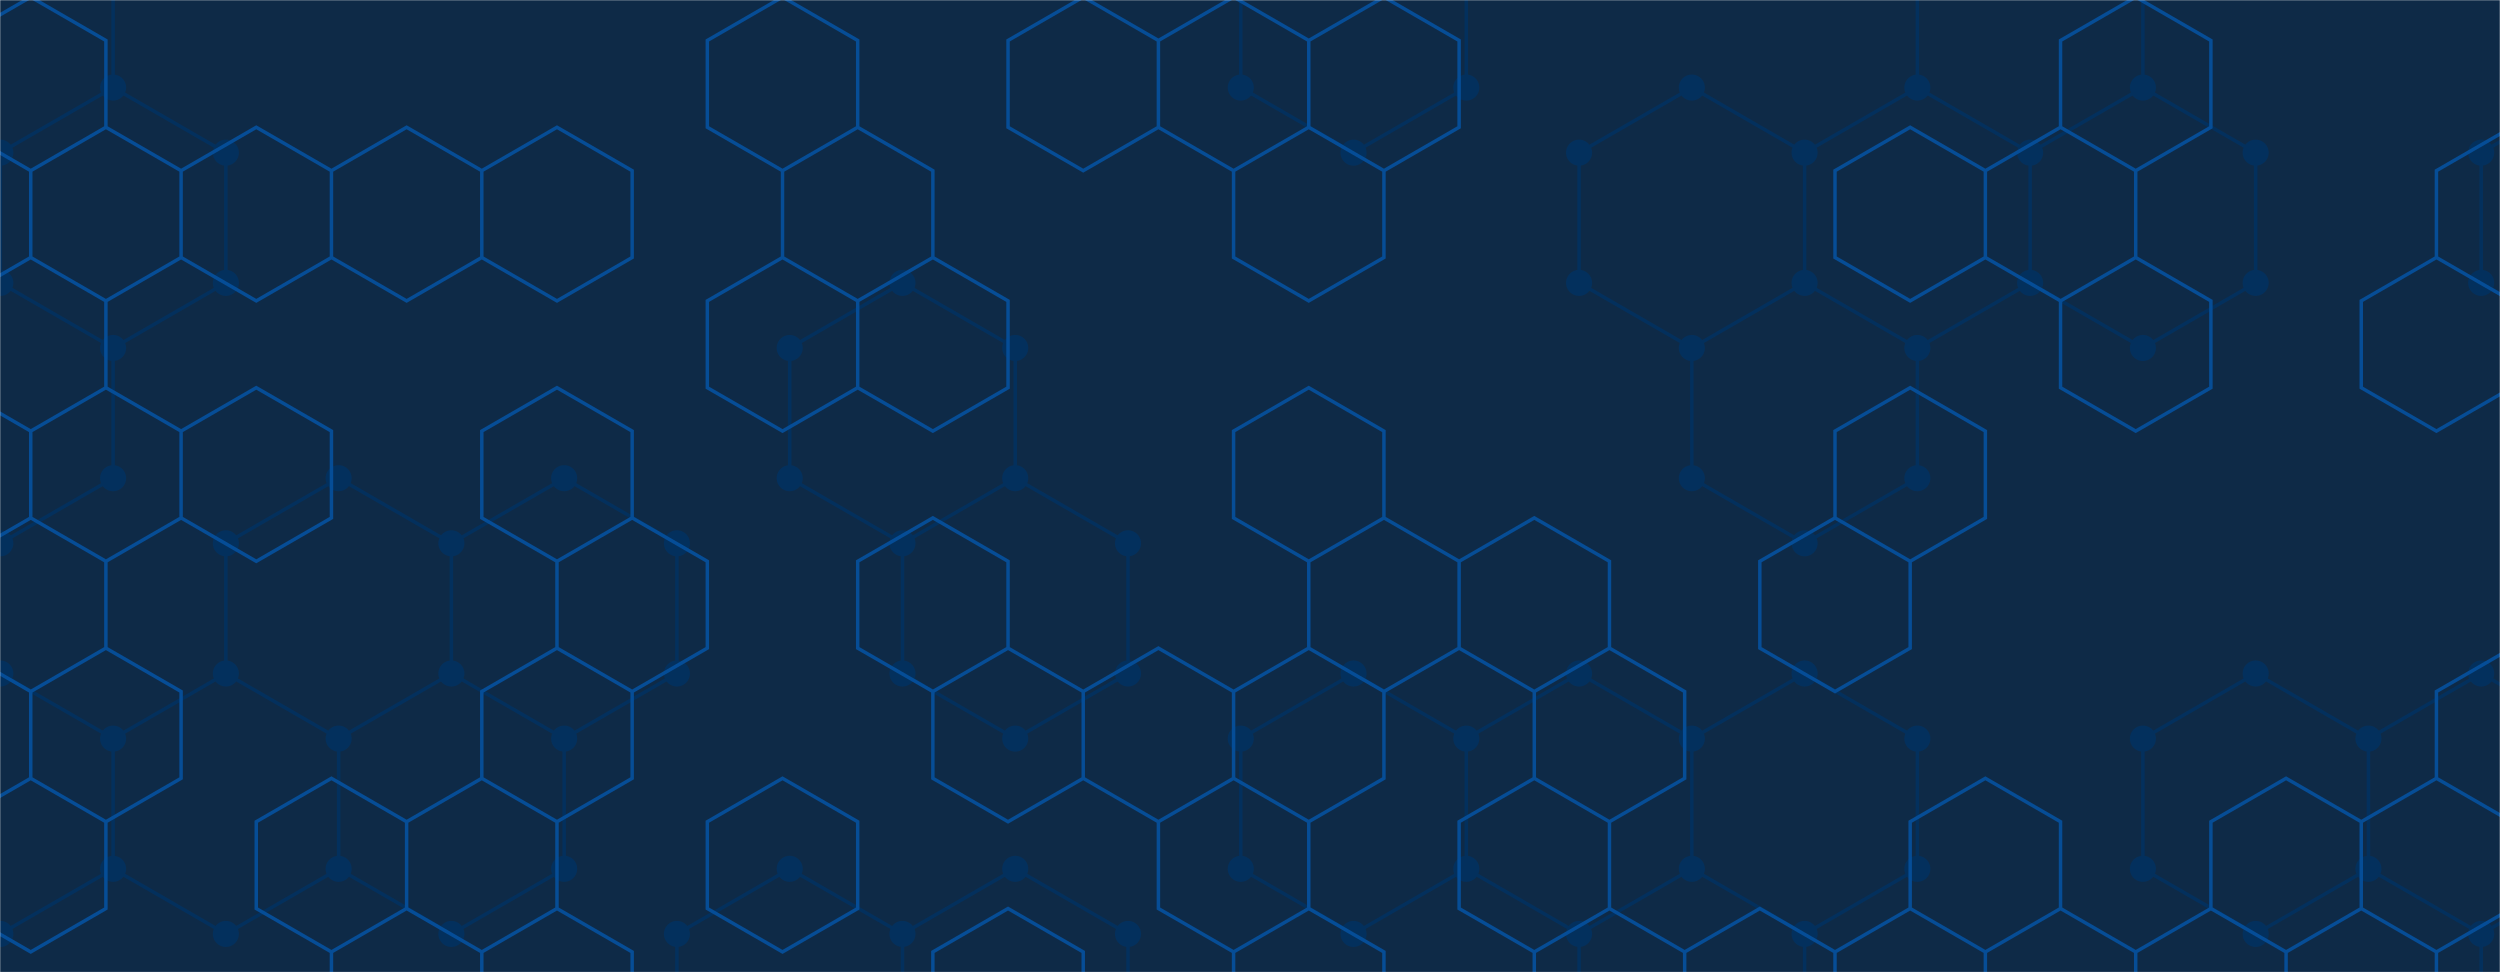 <svg xmlns="http://www.w3.org/2000/svg" version="1.1" xmlns:xlink="http://www.w3.org/1999/xlink" xmlns:svgjs="http://svgjs.dev/svgjs" width="1440" height="560" preserveAspectRatio="none" viewBox="0 0 1440 560"><g mask="url(&quot;#SvgjsMask1000&quot;)" fill="none"><rect width="1440" height="560" x="0" y="0" fill="#0e2a47"></rect><path d="M0.19 -62.06L65.14 -24.56L65.14 50.44L0.19 87.94L-64.76 50.44L-64.76 -24.56zM65.14 50.44L130.1 87.94L130.1 162.94L65.14 200.44L0.19 162.94L0.19 87.94zM0.19 162.94L65.14 200.44L65.14 275.44L0.19 312.94L-64.76 275.44L-64.76 200.44zM0.19 387.94L65.14 425.44L65.14 500.44L0.19 537.94L-64.76 500.44L-64.76 425.44zM195.05 275.44L260 312.94L260 387.94L195.05 425.44L130.1 387.94L130.1 312.94zM130.1 387.94L195.05 425.44L195.05 500.44L130.1 537.94L65.14 500.44L65.14 425.44zM324.96 275.44L389.91 312.94L389.91 387.94L324.96 425.44L260 387.94L260 312.94zM260 387.94L324.96 425.44L324.96 500.44L260 537.94L195.05 500.44L195.05 425.44zM454.87 500.44L519.82 537.94L519.82 612.94L454.87 650.44L389.91 612.94L389.91 537.94zM519.82 162.94L584.77 200.44L584.77 275.44L519.82 312.94L454.87 275.44L454.87 200.44zM584.77 275.44L649.73 312.94L649.73 387.94L584.77 425.44L519.82 387.94L519.82 312.94zM584.77 500.44L649.73 537.94L649.73 612.94L584.77 650.44L519.82 612.94L519.82 537.94zM779.63 -62.06L844.59 -24.56L844.59 50.44L779.63 87.94L714.68 50.44L714.68 -24.56zM779.63 387.94L844.59 425.44L844.59 500.44L779.63 537.94L714.68 500.44L714.68 425.44zM974.5 50.44L1039.45 87.94L1039.45 162.94L974.5 200.44L909.54 162.94L909.54 87.94zM909.54 387.94L974.5 425.44L974.5 500.44L909.54 537.94L844.59 500.44L844.59 425.44zM974.5 500.44L1039.45 537.94L1039.45 612.94L974.5 650.44L909.54 612.94L909.54 537.94zM1104.4 50.44L1169.36 87.94L1169.36 162.94L1104.4 200.44L1039.45 162.94L1039.45 87.94zM1039.45 162.94L1104.4 200.44L1104.4 275.44L1039.45 312.94L974.5 275.44L974.5 200.44zM1039.45 387.94L1104.4 425.44L1104.4 500.44L1039.45 537.94L974.5 500.44L974.5 425.44zM1169.36 -62.06L1234.31 -24.56L1234.31 50.44L1169.36 87.94L1104.4 50.44L1104.4 -24.56zM1234.31 50.44L1299.26 87.94L1299.26 162.94L1234.31 200.44L1169.36 162.94L1169.36 87.94zM1299.27 387.94L1364.22 425.44L1364.22 500.44L1299.27 537.94L1234.31 500.44L1234.31 425.44zM1494.13 50.44L1559.08 87.94L1559.08 162.94L1494.13 200.44L1429.17 162.94L1429.17 87.94zM1429.17 387.94L1494.13 425.44L1494.13 500.44L1429.17 537.94L1364.22 500.44L1364.22 425.44zM1494.13 500.44L1559.08 537.94L1559.08 612.94L1494.13 650.44L1429.17 612.94L1429.17 537.94z" stroke="#03305d" stroke-width="2"></path><path d="M-7.31 -62.06 a7.5 7.5 0 1 0 15 0 a7.5 7.5 0 1 0 -15 0zM57.64 -24.56 a7.5 7.5 0 1 0 15 0 a7.5 7.5 0 1 0 -15 0zM57.64 50.44 a7.5 7.5 0 1 0 15 0 a7.5 7.5 0 1 0 -15 0zM-7.31 87.94 a7.5 7.5 0 1 0 15 0 a7.5 7.5 0 1 0 -15 0zM-72.26 50.44 a7.5 7.5 0 1 0 15 0 a7.5 7.5 0 1 0 -15 0zM-72.26 -24.56 a7.5 7.5 0 1 0 15 0 a7.5 7.5 0 1 0 -15 0zM122.6 87.94 a7.5 7.5 0 1 0 15 0 a7.5 7.5 0 1 0 -15 0zM122.6 162.94 a7.5 7.5 0 1 0 15 0 a7.5 7.5 0 1 0 -15 0zM57.64 200.44 a7.5 7.5 0 1 0 15 0 a7.5 7.5 0 1 0 -15 0zM-7.31 162.94 a7.5 7.5 0 1 0 15 0 a7.5 7.5 0 1 0 -15 0zM57.64 275.44 a7.5 7.5 0 1 0 15 0 a7.5 7.5 0 1 0 -15 0zM-7.31 312.94 a7.5 7.5 0 1 0 15 0 a7.5 7.5 0 1 0 -15 0zM-72.26 275.44 a7.5 7.5 0 1 0 15 0 a7.5 7.5 0 1 0 -15 0zM-72.26 200.44 a7.5 7.5 0 1 0 15 0 a7.5 7.5 0 1 0 -15 0zM-7.31 387.94 a7.5 7.5 0 1 0 15 0 a7.5 7.5 0 1 0 -15 0zM57.64 425.44 a7.5 7.5 0 1 0 15 0 a7.5 7.5 0 1 0 -15 0zM57.64 500.44 a7.5 7.5 0 1 0 15 0 a7.5 7.5 0 1 0 -15 0zM-7.31 537.94 a7.5 7.5 0 1 0 15 0 a7.5 7.5 0 1 0 -15 0zM-72.26 500.44 a7.5 7.5 0 1 0 15 0 a7.5 7.5 0 1 0 -15 0zM-72.26 425.44 a7.5 7.5 0 1 0 15 0 a7.5 7.5 0 1 0 -15 0zM187.55 275.44 a7.5 7.5 0 1 0 15 0 a7.5 7.5 0 1 0 -15 0zM252.5 312.94 a7.5 7.5 0 1 0 15 0 a7.5 7.5 0 1 0 -15 0zM252.5 387.94 a7.5 7.5 0 1 0 15 0 a7.5 7.5 0 1 0 -15 0zM187.55 425.44 a7.5 7.5 0 1 0 15 0 a7.5 7.5 0 1 0 -15 0zM122.6 387.94 a7.5 7.5 0 1 0 15 0 a7.5 7.5 0 1 0 -15 0zM122.6 312.94 a7.5 7.5 0 1 0 15 0 a7.5 7.5 0 1 0 -15 0zM187.55 500.44 a7.5 7.5 0 1 0 15 0 a7.5 7.5 0 1 0 -15 0zM122.6 537.94 a7.5 7.5 0 1 0 15 0 a7.5 7.5 0 1 0 -15 0zM317.46 275.44 a7.5 7.5 0 1 0 15 0 a7.5 7.5 0 1 0 -15 0zM382.41 312.94 a7.5 7.5 0 1 0 15 0 a7.5 7.5 0 1 0 -15 0zM382.41 387.94 a7.5 7.5 0 1 0 15 0 a7.5 7.5 0 1 0 -15 0zM317.46 425.44 a7.5 7.5 0 1 0 15 0 a7.5 7.5 0 1 0 -15 0zM317.46 500.44 a7.5 7.5 0 1 0 15 0 a7.5 7.5 0 1 0 -15 0zM252.5 537.94 a7.5 7.5 0 1 0 15 0 a7.5 7.5 0 1 0 -15 0zM447.37 500.44 a7.5 7.5 0 1 0 15 0 a7.5 7.5 0 1 0 -15 0zM512.32 537.94 a7.5 7.5 0 1 0 15 0 a7.5 7.5 0 1 0 -15 0zM512.32 612.94 a7.5 7.5 0 1 0 15 0 a7.5 7.5 0 1 0 -15 0zM447.37 650.44 a7.5 7.5 0 1 0 15 0 a7.5 7.5 0 1 0 -15 0zM382.41 612.94 a7.5 7.5 0 1 0 15 0 a7.5 7.5 0 1 0 -15 0zM382.41 537.94 a7.5 7.5 0 1 0 15 0 a7.5 7.5 0 1 0 -15 0zM512.32 162.94 a7.5 7.5 0 1 0 15 0 a7.5 7.5 0 1 0 -15 0zM577.27 200.44 a7.5 7.5 0 1 0 15 0 a7.5 7.5 0 1 0 -15 0zM577.27 275.44 a7.5 7.5 0 1 0 15 0 a7.5 7.5 0 1 0 -15 0zM512.32 312.94 a7.5 7.5 0 1 0 15 0 a7.5 7.5 0 1 0 -15 0zM447.37 275.44 a7.5 7.5 0 1 0 15 0 a7.5 7.5 0 1 0 -15 0zM447.37 200.44 a7.5 7.5 0 1 0 15 0 a7.5 7.5 0 1 0 -15 0zM642.23 312.94 a7.5 7.5 0 1 0 15 0 a7.5 7.5 0 1 0 -15 0zM642.23 387.94 a7.5 7.5 0 1 0 15 0 a7.5 7.5 0 1 0 -15 0zM577.27 425.44 a7.5 7.5 0 1 0 15 0 a7.5 7.5 0 1 0 -15 0zM512.32 387.94 a7.5 7.5 0 1 0 15 0 a7.5 7.5 0 1 0 -15 0zM577.27 500.44 a7.5 7.5 0 1 0 15 0 a7.5 7.5 0 1 0 -15 0zM642.23 537.94 a7.5 7.5 0 1 0 15 0 a7.5 7.5 0 1 0 -15 0zM642.23 612.94 a7.5 7.5 0 1 0 15 0 a7.5 7.5 0 1 0 -15 0zM577.27 650.44 a7.5 7.5 0 1 0 15 0 a7.5 7.5 0 1 0 -15 0zM772.13 -62.06 a7.5 7.5 0 1 0 15 0 a7.5 7.5 0 1 0 -15 0zM837.09 -24.56 a7.5 7.5 0 1 0 15 0 a7.5 7.5 0 1 0 -15 0zM837.09 50.44 a7.5 7.5 0 1 0 15 0 a7.5 7.5 0 1 0 -15 0zM772.13 87.94 a7.5 7.5 0 1 0 15 0 a7.5 7.5 0 1 0 -15 0zM707.18 50.44 a7.5 7.5 0 1 0 15 0 a7.5 7.5 0 1 0 -15 0zM707.18 -24.56 a7.5 7.5 0 1 0 15 0 a7.5 7.5 0 1 0 -15 0zM772.13 387.94 a7.5 7.5 0 1 0 15 0 a7.5 7.5 0 1 0 -15 0zM837.09 425.44 a7.5 7.5 0 1 0 15 0 a7.5 7.5 0 1 0 -15 0zM837.09 500.44 a7.5 7.5 0 1 0 15 0 a7.5 7.5 0 1 0 -15 0zM772.13 537.94 a7.5 7.5 0 1 0 15 0 a7.5 7.5 0 1 0 -15 0zM707.18 500.44 a7.5 7.5 0 1 0 15 0 a7.5 7.5 0 1 0 -15 0zM707.18 425.44 a7.5 7.5 0 1 0 15 0 a7.5 7.5 0 1 0 -15 0zM967 50.44 a7.5 7.5 0 1 0 15 0 a7.5 7.5 0 1 0 -15 0zM1031.95 87.94 a7.5 7.5 0 1 0 15 0 a7.5 7.5 0 1 0 -15 0zM1031.95 162.94 a7.5 7.5 0 1 0 15 0 a7.5 7.5 0 1 0 -15 0zM967 200.44 a7.5 7.5 0 1 0 15 0 a7.5 7.5 0 1 0 -15 0zM902.04 162.94 a7.5 7.5 0 1 0 15 0 a7.5 7.5 0 1 0 -15 0zM902.04 87.94 a7.5 7.5 0 1 0 15 0 a7.5 7.5 0 1 0 -15 0zM902.04 387.94 a7.5 7.5 0 1 0 15 0 a7.5 7.5 0 1 0 -15 0zM967 425.44 a7.5 7.5 0 1 0 15 0 a7.5 7.5 0 1 0 -15 0zM967 500.44 a7.5 7.5 0 1 0 15 0 a7.5 7.5 0 1 0 -15 0zM902.04 537.94 a7.5 7.5 0 1 0 15 0 a7.5 7.5 0 1 0 -15 0zM1031.95 537.94 a7.5 7.5 0 1 0 15 0 a7.5 7.5 0 1 0 -15 0zM1031.95 612.94 a7.5 7.5 0 1 0 15 0 a7.5 7.5 0 1 0 -15 0zM967 650.44 a7.5 7.5 0 1 0 15 0 a7.5 7.5 0 1 0 -15 0zM902.04 612.94 a7.5 7.5 0 1 0 15 0 a7.5 7.5 0 1 0 -15 0zM1096.9 50.44 a7.5 7.5 0 1 0 15 0 a7.5 7.5 0 1 0 -15 0zM1161.86 87.94 a7.5 7.5 0 1 0 15 0 a7.5 7.5 0 1 0 -15 0zM1161.86 162.94 a7.5 7.5 0 1 0 15 0 a7.5 7.5 0 1 0 -15 0zM1096.9 200.44 a7.5 7.5 0 1 0 15 0 a7.5 7.5 0 1 0 -15 0zM1096.9 275.44 a7.5 7.5 0 1 0 15 0 a7.5 7.5 0 1 0 -15 0zM1031.95 312.94 a7.5 7.5 0 1 0 15 0 a7.5 7.5 0 1 0 -15 0zM967 275.44 a7.5 7.5 0 1 0 15 0 a7.5 7.5 0 1 0 -15 0zM1031.95 387.94 a7.5 7.5 0 1 0 15 0 a7.5 7.5 0 1 0 -15 0zM1096.9 425.44 a7.5 7.5 0 1 0 15 0 a7.5 7.5 0 1 0 -15 0zM1096.9 500.44 a7.5 7.5 0 1 0 15 0 a7.5 7.5 0 1 0 -15 0zM1161.86 -62.06 a7.5 7.5 0 1 0 15 0 a7.5 7.5 0 1 0 -15 0zM1226.81 -24.56 a7.5 7.5 0 1 0 15 0 a7.5 7.5 0 1 0 -15 0zM1226.81 50.44 a7.5 7.5 0 1 0 15 0 a7.5 7.5 0 1 0 -15 0zM1096.9 -24.56 a7.5 7.5 0 1 0 15 0 a7.5 7.5 0 1 0 -15 0zM1291.76 87.94 a7.5 7.5 0 1 0 15 0 a7.5 7.5 0 1 0 -15 0zM1291.76 162.94 a7.5 7.5 0 1 0 15 0 a7.5 7.5 0 1 0 -15 0zM1226.81 200.44 a7.5 7.5 0 1 0 15 0 a7.5 7.5 0 1 0 -15 0zM1291.77 387.94 a7.5 7.5 0 1 0 15 0 a7.5 7.5 0 1 0 -15 0zM1356.72 425.44 a7.5 7.5 0 1 0 15 0 a7.5 7.5 0 1 0 -15 0zM1356.72 500.44 a7.5 7.5 0 1 0 15 0 a7.5 7.5 0 1 0 -15 0zM1291.77 537.94 a7.5 7.5 0 1 0 15 0 a7.5 7.5 0 1 0 -15 0zM1226.81 500.44 a7.5 7.5 0 1 0 15 0 a7.5 7.5 0 1 0 -15 0zM1226.81 425.44 a7.5 7.5 0 1 0 15 0 a7.5 7.5 0 1 0 -15 0zM1486.63 50.44 a7.5 7.5 0 1 0 15 0 a7.5 7.5 0 1 0 -15 0zM1551.58 87.94 a7.5 7.5 0 1 0 15 0 a7.5 7.5 0 1 0 -15 0zM1551.58 162.94 a7.5 7.5 0 1 0 15 0 a7.5 7.5 0 1 0 -15 0zM1486.63 200.44 a7.5 7.5 0 1 0 15 0 a7.5 7.5 0 1 0 -15 0zM1421.67 162.94 a7.5 7.5 0 1 0 15 0 a7.5 7.5 0 1 0 -15 0zM1421.67 87.94 a7.5 7.5 0 1 0 15 0 a7.5 7.5 0 1 0 -15 0zM1421.67 387.94 a7.5 7.5 0 1 0 15 0 a7.5 7.5 0 1 0 -15 0zM1486.63 425.44 a7.5 7.5 0 1 0 15 0 a7.5 7.5 0 1 0 -15 0zM1486.63 500.44 a7.5 7.5 0 1 0 15 0 a7.5 7.5 0 1 0 -15 0zM1421.67 537.94 a7.5 7.5 0 1 0 15 0 a7.5 7.5 0 1 0 -15 0zM1551.58 537.94 a7.5 7.5 0 1 0 15 0 a7.5 7.5 0 1 0 -15 0zM1551.58 612.94 a7.5 7.5 0 1 0 15 0 a7.5 7.5 0 1 0 -15 0zM1486.63 650.44 a7.5 7.5 0 1 0 15 0 a7.5 7.5 0 1 0 -15 0zM1421.67 612.94 a7.5 7.5 0 1 0 15 0 a7.5 7.5 0 1 0 -15 0z" fill="#03305d"></path><path d="M17.7 -1.69L61 23.31L61 73.31L17.7 98.31L-25.6 73.31L-25.6 23.31zM61 73.31L104.31 98.31L104.31 148.31L61 173.31L17.7 148.31L17.7 98.31zM17.7 148.31L61 173.31L61 223.31L17.7 248.31L-25.6 223.31L-25.6 173.31zM61 223.31L104.31 248.31L104.31 298.31L61 323.31L17.7 298.31L17.7 248.31zM17.7 298.31L61 323.31L61 373.31L17.7 398.31L-25.6 373.31L-25.6 323.31zM61 373.31L104.31 398.31L104.31 448.31L61 473.31L17.7 448.31L17.7 398.31zM17.7 448.31L61 473.31L61 523.31L17.7 548.31L-25.6 523.31L-25.6 473.31zM147.61 73.31L190.91 98.31L190.91 148.31L147.61 173.31L104.31 148.31L104.31 98.31zM147.61 223.31L190.91 248.31L190.91 298.31L147.61 323.31L104.31 298.31L104.31 248.31zM234.21 73.31L277.51 98.31L277.51 148.31L234.21 173.31L190.91 148.31L190.91 98.31zM190.91 448.31L234.21 473.31L234.21 523.31L190.91 548.31L147.61 523.31L147.61 473.31zM234.21 523.31L277.51 548.31L277.51 598.31L234.21 623.31L190.91 598.31L190.91 548.31zM320.82 73.31L364.12 98.31L364.12 148.31L320.82 173.31L277.51 148.31L277.51 98.31zM320.82 223.31L364.12 248.31L364.12 298.31L320.82 323.31L277.51 298.31L277.51 248.31zM320.82 373.31L364.12 398.31L364.12 448.31L320.82 473.31L277.51 448.31L277.51 398.31zM277.51 448.31L320.82 473.31L320.82 523.31L277.51 548.31L234.21 523.31L234.21 473.31zM320.82 523.31L364.12 548.31L364.12 598.31L320.82 623.31L277.51 598.31L277.51 548.31zM364.12 298.31L407.42 323.31L407.42 373.31L364.12 398.31L320.82 373.31L320.82 323.31zM450.73 -1.69L494.03 23.31L494.03 73.31L450.73 98.31L407.42 73.31L407.42 23.31zM494.03 73.31L537.33 98.31L537.33 148.31L494.03 173.31L450.73 148.31L450.73 98.31zM450.73 148.31L494.03 173.31L494.03 223.31L450.73 248.31L407.42 223.31L407.42 173.31zM450.73 448.31L494.03 473.31L494.03 523.31L450.73 548.31L407.42 523.31L407.42 473.31zM537.33 148.31L580.63 173.31L580.63 223.31L537.33 248.31L494.03 223.31L494.03 173.31zM537.33 298.31L580.63 323.31L580.63 373.31L537.33 398.31L494.03 373.31L494.03 323.31zM580.63 373.31L623.94 398.31L623.94 448.31L580.63 473.31L537.33 448.31L537.33 398.31zM580.63 523.31L623.94 548.31L623.94 598.31L580.63 623.31L537.33 598.31L537.33 548.31zM623.94 -1.69L667.24 23.31L667.24 73.31L623.94 98.31L580.63 73.31L580.63 23.31zM667.24 373.31L710.54 398.31L710.54 448.31L667.24 473.31L623.94 448.31L623.94 398.31zM710.54 -1.69L753.84 23.31L753.84 73.31L710.54 98.31L667.24 73.31L667.24 23.31zM753.84 73.31L797.15 98.31L797.15 148.31L753.84 173.31L710.54 148.31L710.54 98.31zM753.84 223.31L797.15 248.31L797.15 298.31L753.84 323.31L710.54 298.31L710.54 248.31zM753.84 373.31L797.15 398.31L797.15 448.31L753.84 473.31L710.54 448.31L710.54 398.31zM710.54 448.31L753.84 473.31L753.84 523.31L710.54 548.31L667.24 523.31L667.24 473.31zM753.84 523.31L797.15 548.31L797.15 598.31L753.84 623.31L710.54 598.31L710.54 548.31zM797.15 -1.69L840.45 23.31L840.45 73.31L797.15 98.31L753.84 73.31L753.84 23.31zM797.15 298.31L840.45 323.31L840.45 373.31L797.15 398.31L753.84 373.31L753.84 323.31zM883.75 298.31L927.05 323.31L927.05 373.31L883.75 398.31L840.45 373.31L840.45 323.31zM927.05 373.31L970.36 398.31L970.36 448.31L927.05 473.31L883.75 448.31L883.75 398.31zM883.75 448.31L927.05 473.31L927.05 523.31L883.75 548.31L840.45 523.31L840.45 473.31zM927.05 523.31L970.36 548.31L970.36 598.31L927.05 623.31L883.75 598.31L883.75 548.31zM1013.66 523.31L1056.96 548.31L1056.96 598.31L1013.66 623.31L970.36 598.31L970.36 548.31zM1100.26 73.31L1143.57 98.31L1143.57 148.31L1100.26 173.31L1056.96 148.31L1056.96 98.31zM1100.26 223.31L1143.57 248.31L1143.57 298.31L1100.26 323.31L1056.96 298.31L1056.96 248.31zM1056.96 298.31L1100.26 323.31L1100.26 373.31L1056.96 398.31L1013.66 373.31L1013.66 323.31zM1100.26 523.31L1143.57 548.31L1143.57 598.31L1100.26 623.31L1056.96 598.31L1056.96 548.31zM1186.87 73.31L1230.17 98.31L1230.17 148.31L1186.87 173.31L1143.57 148.31L1143.57 98.31zM1143.57 448.31L1186.87 473.31L1186.87 523.31L1143.57 548.31L1100.26 523.31L1100.26 473.31zM1186.87 523.31L1230.17 548.31L1230.17 598.31L1186.87 623.31L1143.57 598.31L1143.57 548.31zM1230.17 -1.69L1273.47 23.31L1273.47 73.31L1230.17 98.31L1186.87 73.31L1186.87 23.31zM1230.17 148.31L1273.47 173.31L1273.47 223.31L1230.17 248.31L1186.87 223.31L1186.87 173.31zM1273.47 523.31L1316.78 548.31L1316.78 598.31L1273.47 623.31L1230.17 598.31L1230.17 548.31zM1316.78 448.31L1360.08 473.31L1360.08 523.31L1316.78 548.31L1273.47 523.31L1273.47 473.31zM1360.08 523.31L1403.38 548.31L1403.38 598.31L1360.08 623.31L1316.78 598.31L1316.78 548.31zM1446.68 73.31L1489.99 98.31L1489.99 148.31L1446.68 173.31L1403.38 148.31L1403.38 98.31zM1403.38 148.31L1446.68 173.31L1446.68 223.31L1403.38 248.31L1360.08 223.31L1360.08 173.31zM1446.68 373.31L1489.99 398.31L1489.99 448.31L1446.68 473.31L1403.38 448.31L1403.38 398.31zM1403.38 448.31L1446.68 473.31L1446.68 523.31L1403.38 548.31L1360.08 523.31L1360.08 473.31z" stroke="rgba(6, 80, 156, 0.93)" stroke-width="2"></path></g><defs><mask id="SvgjsMask1000"><rect width="1440" height="560" fill="#ffffff"></rect></mask></defs></svg>